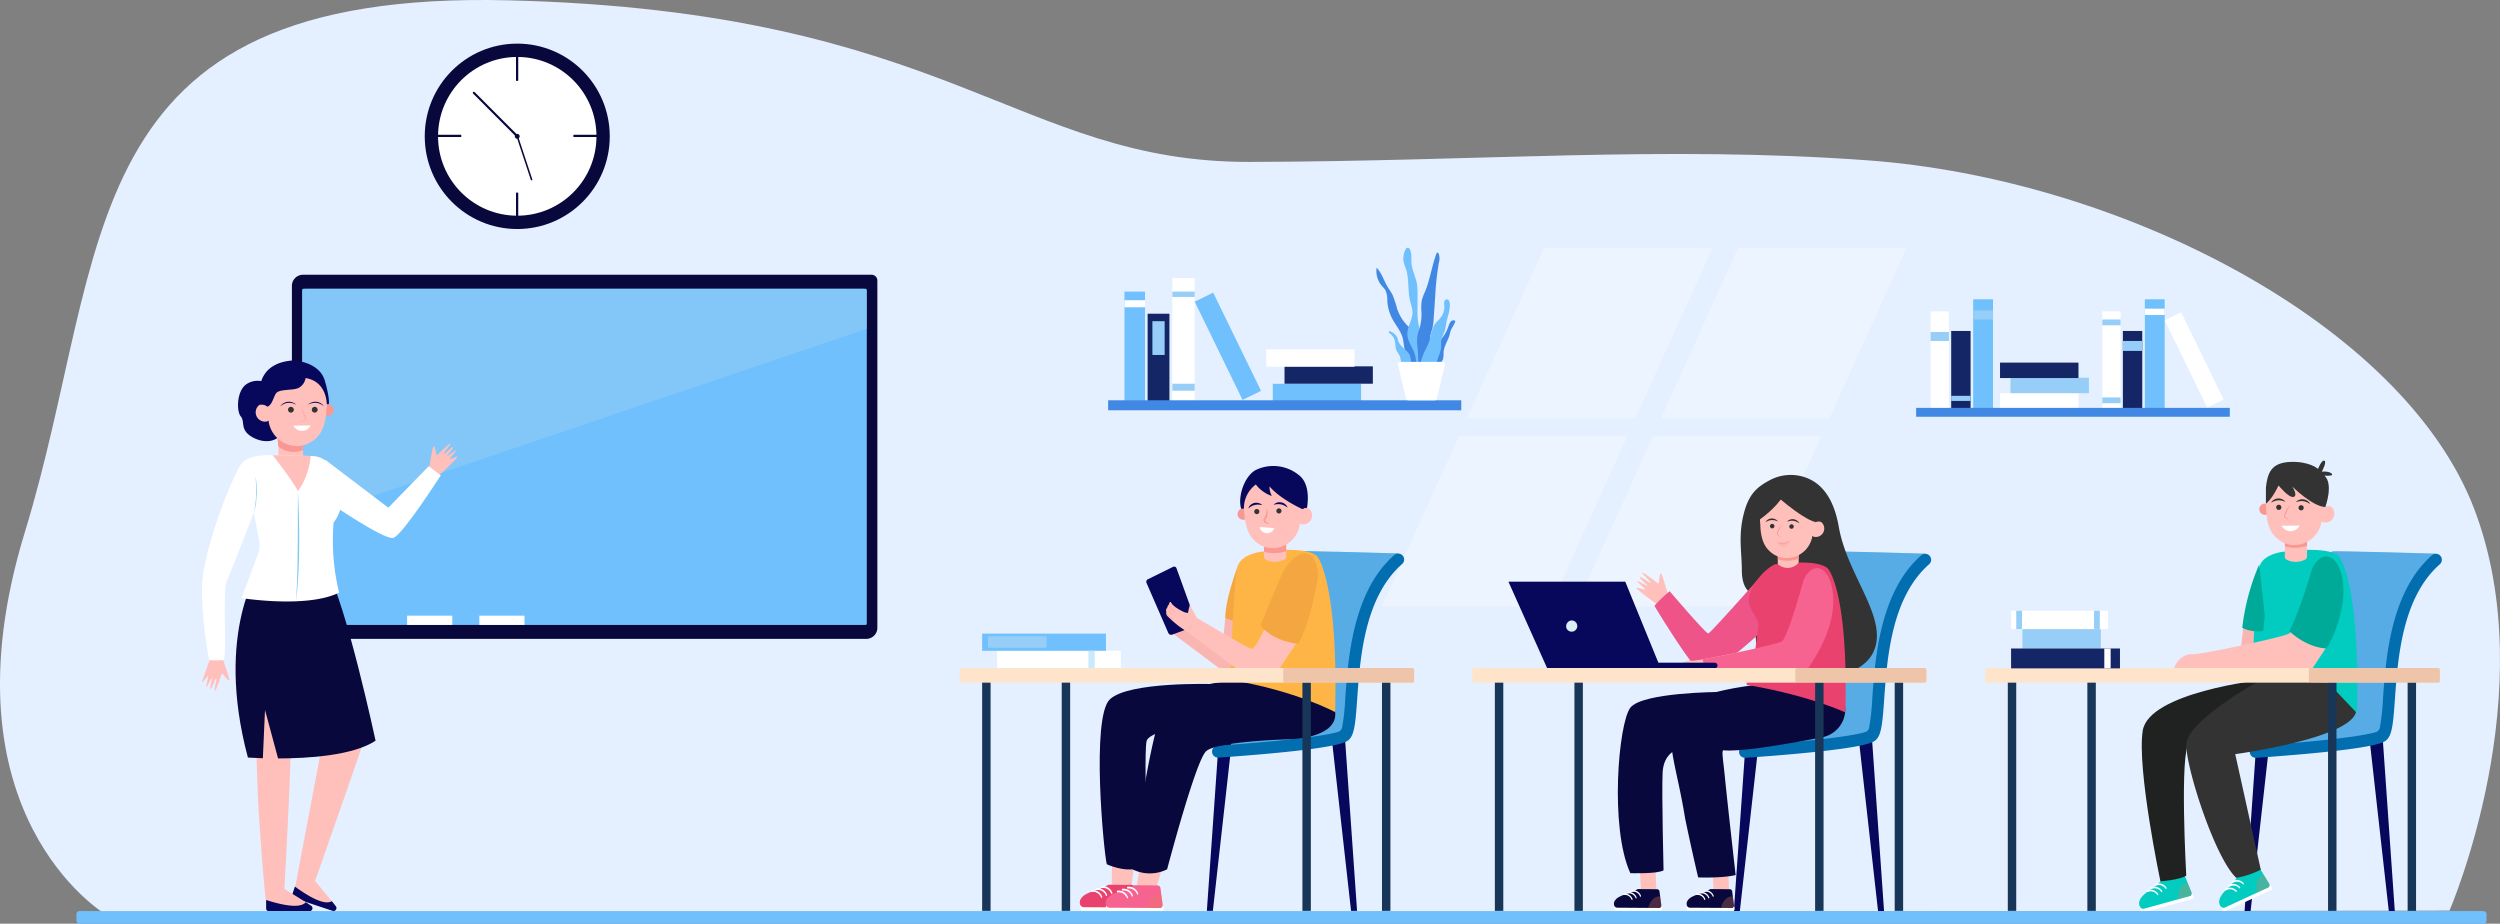 <svg id="Layer_1" data-name="Layer 1" xmlns="http://www.w3.org/2000/svg" width="674.534" height="249.21" viewBox="0 0 674.534 249.21">
  <rect x="0" y="0" width="674.534" height="249.21" fill="#808080" stroke="none"/>
  <path id="Path_1168" data-name="Path 1168" d="M33.96,248.369s-44.921-26.921-21.6-103.024S23.821-1.052,142.91,1.878s137.153,43.758,200,43.6,111.08-4.425,166.274-.457c69.106,4.967,144.962,44.442,163.973,93.915s-6.608,108.552-6.608,108.552Z" transform="translate(-5.647 -1.79)" fill="#e4f0ff"/>
  <path id="Path_1169" data-name="Path 1169" d="M287.292,80.592l-.717,6.565a36.566,36.566,0,0,1,3.8.663c1.156.332,4.422-6.119,4.422-6.119s-3.486-1.495-3.652-1.495S287.292,80.592,287.292,80.592Z" transform="translate(317.988 88.547)" fill="#f9b5b2"/>
  <path id="Path_1170" data-name="Path 1170" d="M306.274,94.493l3.242,46.328h-1.621L302.762,95Z" transform="translate(336.635 105.006)" fill="#07085b"/>
  <path id="Path_1171" data-name="Path 1171" d="M290.308,94.493l-3.241,46.328h1.621L293.82,95Z" transform="translate(318.554 105.006)" fill="#07085b"/>
  <path id="Path_1172" data-name="Path 1172" d="M335.214,71.559s-25.911-.768-27.587-.649-3.227,5.512-3.227,5.512-7.569,28.08-7.418,28.852-7.061,18.867-7.061,18.867,6.22-.165,6.5,0,24.053-2.041,24.388-2.255,1.541-4.358,1.6-4.579,1.872-16.33,1.872-16.33l.936-8.881s3.578-7.621,3.633-7.642,3.359-6.7,3.578-7.031,3.633-4.026,3.743-4.358S335.214,71.559,335.214,71.559Z" transform="translate(321.841 77.823)" fill="#57ace5"/>
  <path id="Path_1173" data-name="Path 1173" d="M335.211,71.451s-8.934-.266-16.648-.46c3,1.765,4.679,6.7,3.431,15.478-1.06,7.462-2.239,15.557-6.937,25.267-2.419,5-12.837,2.2-21.376,2.695-1.84,4.774-3.758,9.6-3.758,9.6s6.22-.165,6.5,0,24.053-2.041,24.388-2.255,1.541-4.358,1.6-4.579,1.872-16.33,1.872-16.33l.936-8.881s3.578-7.621,3.633-7.642,3.357-6.7,3.578-7.031,3.633-4.026,3.743-4.358S335.211,71.451,335.211,71.451Z" transform="translate(321.844 77.931)" fill="#57ace5" opacity="0.3"/>
  <path id="Path_1174" data-name="Path 1174" d="M287.722,124.756h0a1.611,1.611,0,0,1,1.5-1.71c2.769-.188,8.757-.616,14.916-1.2,11.8-1.12,16.072-2.037,17.6-2.516A1.594,1.594,0,0,0,322.8,118.2a62.041,62.041,0,0,0,.861-7.939c.77-10.873,2.042-28.8,13.212-38.643a1.609,1.609,0,0,1,2.336.233h0A1.61,1.61,0,0,1,339,74.042c-10.176,8.936-11.344,25.414-12.127,36.45-.446,6.291-.722,9.38-2.1,10.817-.663.693-1.9,1.982-19.844,3.707-6.368.611-12.635,1.06-15.5,1.253a1.609,1.609,0,0,1-1.714-1.512ZM322.527,119Z" transform="translate(319.305 78.198)" fill="#026eaf"/>
  <path id="Path_1175" data-name="Path 1175" d="M288.081,102.491s.709-24.93,2.026-27.8,5.974-3.42,5.974-3.42,12.146-1.8,15.3,1.179c.236.223,5.725,7.51,4.848,42.072,0,0-10.429-5.738-28.15-8.679Z" transform="translate(319.722 77.626)" fill="#02ccc0"/>
  <g id="Group_526" data-name="Group 526" transform="translate(372.794 66.85)" opacity="0.3">
    <path id="Path_1176" data-name="Path 1176" d="M189.547,78.959h45.438l20.87-46.1H210.417Z" transform="translate(-166.585 -32.854)" fill="#fff"/>
    <path id="Path_1177" data-name="Path 1177" d="M234.751,32.854l-20.87,46.1h45.438l20.87-46.1Z" transform="translate(-138.552 -32.854)" fill="#fff"/>
    <path id="Path_1178" data-name="Path 1178" d="M178.877,102.53h45.438l20.871-46.106H199.748Z" transform="translate(-178.877 -5.7)" fill="#fff"/>
    <path id="Path_1179" data-name="Path 1179" d="M203.211,102.53h45.438l20.87-46.106H224.081Z" transform="translate(-150.843 -5.7)" fill="#fff"/>
  </g>
  <rect id="Rectangle_488" data-name="Rectangle 488" width="5.891" height="23.878" transform="translate(309.641 84.644)" fill="#142666"/>
  <rect id="Rectangle_489" data-name="Rectangle 489" width="4.69" height="23.829" transform="translate(367.241 103.551) rotate(90)" fill="#70c0fd"/>
  <rect id="Rectangle_490" data-name="Rectangle 490" width="4.69" height="23.829" transform="translate(370.411 98.843) rotate(90)" fill="#142666"/>
  <rect id="Rectangle_491" data-name="Rectangle 491" width="4.69" height="23.829" transform="translate(365.479 94.255) rotate(90)" fill="#fff"/>
  <rect id="Rectangle_492" data-name="Rectangle 492" width="6.023" height="33.144" transform="translate(316.32 75.025)" fill="#fff"/>
  <rect id="Rectangle_493" data-name="Rectangle 493" width="5.547" height="29.49" transform="translate(303.395 78.678)" fill="#70c0fd"/>
  <path id="Path_1180" data-name="Path 1180" d="M173.331,64.979l-4.985,2.439-12.911-26.5,4.986-2.439Z" transform="translate(166.912 40.476)" fill="#70c0fd"/>
  <rect id="Rectangle_494" data-name="Rectangle 494" width="95.28" height="2.697" transform="translate(298.991 108.002)" fill="#4188e4"/>
  <rect id="Rectangle_495" data-name="Rectangle 495" width="5.232" height="21.208" transform="translate(526.461 89.3)" fill="#142666"/>
  <rect id="Rectangle_496" data-name="Rectangle 496" width="4.167" height="21.164" transform="translate(560.8 106.093) rotate(90)" fill="#fff"/>
  <rect id="Rectangle_497" data-name="Rectangle 497" width="4.167" height="21.164" transform="translate(563.616 101.913) rotate(90)" fill="#97cef7"/>
  <rect id="Rectangle_498" data-name="Rectangle 498" width="4.167" height="21.164" transform="translate(560.8 97.837) rotate(90)" fill="#142666"/>
  <rect id="Rectangle_499" data-name="Rectangle 499" width="5.349" height="29.438" transform="translate(532.393 80.758)" fill="#70c0fd"/>
  <rect id="Rectangle_500" data-name="Rectangle 500" width="4.927" height="26.193" transform="translate(520.913 84.002)" fill="#fff"/>
  <rect id="Rectangle_501" data-name="Rectangle 501" width="5.232" height="21.208" transform="translate(572.781 89.3)" fill="#142666"/>
  <rect id="Rectangle_502" data-name="Rectangle 502" width="5.349" height="29.438" transform="translate(578.713 80.758)" fill="#70c0fd"/>
  <rect id="Rectangle_503" data-name="Rectangle 503" width="4.927" height="26.193" transform="translate(567.233 84.002)" fill="#fff"/>
  <path id="Path_1181" data-name="Path 1181" d="M292.946,64.476l-4.429,2.166L277.051,43.1l4.427-2.166Z" transform="translate(307.015 43.309)" fill="#fff"/>
  <rect id="Rectangle_504" data-name="Rectangle 504" width="84.628" height="2.397" transform="translate(517.001 110.048)" fill="#4188e4"/>
  <path id="Path_1182" data-name="Path 1182" d="M284.989,119.97l12.633-5.853a.376.376,0,0,0,.181-.5l-.323-.7a.376.376,0,0,0-.492-.182l-12.633,5.858a.376.376,0,0,0-.182.5l.323.7A.376.376,0,0,0,284.989,119.97Z" transform="translate(315.177 125.983)" fill="#fff"/>
  <path id="Path_1183" data-name="Path 1183" d="M295.069,111.1l2.207,3.623c.273.447.213.995-.125,1.151l-11.727,5.433a.94.94,0,0,1-1.025-.208,1.9,1.9,0,0,1-.46-1.859c.341-1.976,3.508-3.911,4.65-5.953a.39.39,0,0,1,.175-.167l5.347-2.477A.81.81,0,0,1,295.069,111.1Z" transform="translate(314.893 123.563)" fill="#02ccc0"/>
  <path id="Path_1184" data-name="Path 1184" d="M288.712,113.278h0a.291.291,0,0,0-.078-.343,2.494,2.494,0,0,0-3.124-.42.238.238,0,0,0-.013.308h0c.068.109.178.149.251.1a2.147,2.147,0,0,1,2.727.357C288.563,113.357,288.657,113.355,288.712,113.278Z" transform="translate(316.687 125.303)" fill="#fff"/>
  <path id="Path_1185" data-name="Path 1185" d="M288.251,113.77h0a.291.291,0,0,0-.076-.343,2.5,2.5,0,0,0-3.126-.421.239.239,0,0,0-.011.309h0c.068.109.179.149.251.1a2.145,2.145,0,0,1,2.726.357C288.1,113.847,288.2,113.846,288.251,113.77Z" transform="translate(316.157 125.868)" fill="#fff"/>
  <path id="Path_1186" data-name="Path 1186" d="M287.823,114.227h0a.291.291,0,0,0-.076-.343,2.494,2.494,0,0,0-3.124-.421.239.239,0,0,0-.012.309h0c.066.109.178.149.251.1a2.145,2.145,0,0,1,2.726.357C287.675,114.3,287.774,114.3,287.823,114.227Z" transform="translate(315.664 126.395)" fill="#fff"/>
  <path id="Path_1187" data-name="Path 1187" d="M288.587,115.723c-.237-2.672.744-3.758,1.563-4.193a.4.4,0,0,1,.529.157l1.23,2.021c.273.447.213.995-.125,1.151l-2.622,1.215a.413.413,0,0,1-.575-.351Z" transform="translate(320.264 124.583)" fill="#e87b50" opacity="0.3"/>
  <path id="Path_1188" data-name="Path 1188" d="M274.667,118.977l13.417-3.706a.376.376,0,0,0,.259-.459l-.205-.744a.376.376,0,0,0-.456-.259l-13.417,3.706a.376.376,0,0,0-.261.459l.205.744a.376.376,0,0,0,.457.259Z" transform="translate(303.491 127.244)" fill="#fff"/>
  <path id="Path_1189" data-name="Path 1189" d="M286.33,112.11l1.587,3.938c.2.485.048,1.016-.311,1.115l-12.455,3.44a.94.94,0,0,1-.977-.376,1.9,1.9,0,0,1-.15-1.909c.657-1.893,4.1-3.285,5.557-5.113a.382.382,0,0,1,.2-.134l5.678-1.57C285.785,111.415,286.152,111.672,286.33,112.11Z" transform="translate(303.329 124.581)" fill="#02ccc0"/>
  <path id="Path_1190" data-name="Path 1190" d="M278.935,114.027h0a.292.292,0,0,0-.02-.351,2.493,2.493,0,0,0-3.014-.926.238.238,0,0,0-.063.3h0c.049.125.152.177.234.138a2.154,2.154,0,0,1,2.631.8C278.776,114.079,278.873,114.094,278.935,114.027Z" transform="translate(305.584 125.779)" fill="#fff"/>
  <path id="Path_1191" data-name="Path 1191" d="M278.4,114.438h0a.288.288,0,0,0-.02-.351,2.493,2.493,0,0,0-3.014-.926.238.238,0,0,0-.063.3h0c.048.125.152.177.234.138a2.154,2.154,0,0,1,2.631.8C278.241,114.486,278.339,114.5,278.4,114.438Z" transform="translate(304.968 126.253)" fill="#fff"/>
  <path id="Path_1192" data-name="Path 1192" d="M277.9,114.816h0a.288.288,0,0,0-.02-.351,2.5,2.5,0,0,0-3.014-.926.238.238,0,0,0-.063.3h0c.048.125.152.177.234.138a2.154,2.154,0,0,1,2.631.8C277.745,114.87,277.842,114.885,277.9,114.816Z" transform="translate(304.396 126.691)" fill="#fff"/>
  <path id="Path_1193" data-name="Path 1193" d="M278.712,116.364c.2-2.675,1.345-3.582,2.225-3.884a.4.4,0,0,1,.5.242l.886,2.2c.2.485.048,1.016-.311,1.115l-2.786.769a.412.412,0,0,1-.515-.438Z" transform="translate(308.927 125.705)" fill="#e87b50" opacity="0.3"/>
  <path id="Path_1194" data-name="Path 1194" d="M292.417,90.5c.227-1.979.427-3.793.427-4.033,0-.551-1.5-13.906-1.5-13.906a60.516,60.516,0,0,0-4.568,17.1A9.786,9.786,0,0,0,292.417,90.5Z" transform="translate(318.216 79.744)" fill="#0a9"/>
  <path id="Path_1195" data-name="Path 1195" d="M289.018,83.547l.175.09.045-.376Z" transform="translate(320.802 92.066)" fill="#f4a640"/>
  <path id="Path_1196" data-name="Path 1196" d="M306.293,87.042s-30.242,3.383-31.857,13.68,4.772,40.644,4.772,40.644,5.065-.335,6.973-1.512c0,0-1.908-33.835.877-36.043s18.058-7.5,18.351-8.09S306.293,87.042,306.293,87.042Z" transform="translate(303.702 96.422)" fill="#202121"/>
  <path id="Path_1197" data-name="Path 1197" d="M299.866,87.042s-20.112,11.033-20.112,17.505,7.781,30.6,13.506,35.9a25.169,25.169,0,0,0,6.606-2.206l-6.9-31.188s30.687-4.122,32.591-11.328l-7.542-7.944Z" transform="translate(310.129 96.422)" fill="#333"/>
  <rect id="Rectangle_505" data-name="Rectangle 505" width="2.275" height="62.302" transform="translate(541.731 183.464)" fill="#183658"/>
  <rect id="Rectangle_506" data-name="Rectangle 506" width="2.275" height="62.302" transform="translate(563.201 183.464)" fill="#183658"/>
  <rect id="Rectangle_507" data-name="Rectangle 507" width="2.275" height="62.302" transform="translate(628.142 183.464)" fill="#183658"/>
  <rect id="Rectangle_508" data-name="Rectangle 508" width="2.275" height="62.302" transform="translate(649.612 183.464)" fill="#183658"/>
  <rect id="Rectangle_509" data-name="Rectangle 509" width="122.656" height="3.973" rx="0.466" transform="translate(535.639 180.227)" fill="#fee4cb"/>
  <path id="Path_1198" data-name="Path 1198" d="M298.107,68.676V74.9a.892.892,0,0,1-.51.808,5.477,5.477,0,0,1-5.058.013.877.877,0,0,1-.426-.763V69.339Z" transform="translate(324.367 75.264)" fill="#ffc0bb"/>
  <path id="Path_1199" data-name="Path 1199" d="M298.107,72.011V68.676l-5.993.663v2.83A10.376,10.376,0,0,0,298.107,72.011Z" transform="translate(324.367 75.264)" fill="#f99893"/>
  <path id="Path_1200" data-name="Path 1200" d="M291.925,66.3a1.54,1.54,0,1,1-2.014-1.317A1.719,1.719,0,0,1,291.925,66.3Z" transform="translate(320.729 70.942)" fill="#f99893"/>
  <path id="Path_1201" data-name="Path 1201" d="M290.9,76.059a7.967,7.967,0,0,1-.511-1.355,14.936,14.936,0,0,1-.547-3.745c-.006-.251-.028-.494-.054-.739a8.024,8.024,0,1,1,15.983-.291,1.73,1.73,0,0,1,1.566-.014,2.423,2.423,0,0,1-2.217,4.176,1.516,1.516,0,0,1-.342-.251,7.525,7.525,0,0,1-7.935,6.379,7.187,7.187,0,0,1-4.732-2.369,3.263,3.263,0,0,1-.251-.273,7.018,7.018,0,0,1-.96-1.518Z" transform="translate(321.639 66.817)" fill="#ffc0bb"/>
  <path id="Path_1202" data-name="Path 1202" d="M293.833,65.77a.7.7,0,1,0,.758-.639A.7.7,0,0,0,293.833,65.77Z" transform="translate(326.345 71.178)" fill="#333"/>
  <path id="Path_1203" data-name="Path 1203" d="M291.033,65.715a.7.7,0,1,0,.752-.64.7.7,0,0,0-.752.64Z" transform="translate(323.119 71.113)" fill="#333"/>
  <path id="Path_1204" data-name="Path 1204" d="M293.495,65.169a6.6,6.6,0,0,1,1.024-.251,3.483,3.483,0,0,1,.981-.01,3.179,3.179,0,0,1,.936.271l.118.048c.039.016.074.041.113.06l.23.125c.154.084.3.189.47.272a3.127,3.127,0,0,0-.311-.465,2.54,2.54,0,0,0-.418-.383,2.275,2.275,0,0,0-1.072-.43,2.38,2.38,0,0,0-1.146.125A2.192,2.192,0,0,0,293.495,65.169Z" transform="translate(325.959 70.32)" fill="#333"/>
  <path id="Path_1205" data-name="Path 1205" d="M242.238,94.493l3.242,46.328h-1.621L238.726,95Z" transform="translate(262.865 105.006)" fill="#07085b"/>
  <path id="Path_1206" data-name="Path 1206" d="M226.273,94.493l-3.241,46.328h1.621L229.784,95Z" transform="translate(244.784 105.006)" fill="#07085b"/>
  <path id="Path_1207" data-name="Path 1207" d="M271.178,71.559s-25.911-.768-27.587-.649-3.227,5.512-3.227,5.512-7.569,28.08-7.418,28.852-7.061,18.867-7.061,18.867,6.22-.165,6.5,0,24.053-2.041,24.388-2.255,1.541-4.358,1.6-4.579,1.872-16.33,1.872-16.33l.936-8.881s3.578-7.621,3.633-7.642,3.359-6.7,3.578-7.031,3.633-4.026,3.743-4.358S271.178,71.559,271.178,71.559Z" transform="translate(248.071 77.823)" fill="#57ace5"/>
  <path id="Path_1208" data-name="Path 1208" d="M271.175,71.451s-8.934-.266-16.648-.46c3,1.765,4.679,6.7,3.431,15.478-1.06,7.462-2.239,15.557-6.937,25.267-2.419,5-12.837,2.2-21.376,2.695-1.84,4.774-3.758,9.6-3.758,9.6s6.22-.165,6.5,0,24.053-2.041,24.388-2.255,1.541-4.358,1.6-4.579,1.872-16.33,1.872-16.33l.936-8.881s3.578-7.621,3.633-7.642,3.357-6.7,3.578-7.031,3.633-4.026,3.743-4.358S271.175,71.451,271.175,71.451Z" transform="translate(248.074 77.931)" fill="#57ace5" opacity="0.3"/>
  <path id="Path_1209" data-name="Path 1209" d="M223.687,124.756h0a1.611,1.611,0,0,1,1.5-1.71c2.769-.188,8.757-.616,14.916-1.2,11.8-1.12,16.072-2.037,17.6-2.516a1.593,1.593,0,0,0,1.067-1.128,62.017,62.017,0,0,0,.861-7.939c.77-10.873,2.042-28.8,13.212-38.643a1.609,1.609,0,0,1,2.336.233h0a1.61,1.61,0,0,1-.209,2.189c-10.176,8.936-11.344,25.414-12.127,36.45-.446,6.291-.722,9.38-2.1,10.817-.663.693-1.9,1.982-19.844,3.707-6.368.611-12.636,1.06-15.5,1.253a1.609,1.609,0,0,1-1.714-1.512ZM258.491,119Z" transform="translate(245.535 78.198)" fill="#026eaf"/>
  <path id="Path_1210" data-name="Path 1210" d="M294.27,65.189a2.2,2.2,0,0,0-.877-.694,2.351,2.351,0,0,0-1.135-.208,2.255,2.255,0,0,0-1.1.355,2.491,2.491,0,0,0-.445.353,3.1,3.1,0,0,0-.341.442c.178-.071.327-.165.487-.239l.238-.1c.04-.016.076-.038.116-.051l.125-.04a3.164,3.164,0,0,1,.953-.205,3.4,3.4,0,0,1,.976.078,6.5,6.5,0,0,1,1,.314Z" transform="translate(322.364 70.202)" fill="#333"/>
  <path id="Path_1211" data-name="Path 1211" d="M293.682,65.039a9.935,9.935,0,0,0-.779,1.1,9.573,9.573,0,0,0-.638,1.2,3.646,3.646,0,0,0-.217.663,1.3,1.3,0,0,0-.02.188.587.587,0,0,0,.006.1.537.537,0,0,0,.034.115c.011.02.022.04.035.059l.03.035c.021.023.04.046.063.068.044.04.086.083.133.118a3.165,3.165,0,0,0,.581.367,4.388,4.388,0,0,0,.626.259,7.394,7.394,0,0,1-1.062-.792,1.515,1.515,0,0,1-.108-.115l-.048-.059-.023-.029a.045.045,0,0,0,0-.015.512.512,0,0,1,.015-.25,3.6,3.6,0,0,1,.214-.605c.172-.4.376-.8.571-1.2S293.492,65.447,293.682,65.039Z" transform="translate(324.27 71.074)" fill="#f99893"/>
  <path id="Path_1212" data-name="Path 1212" d="M303.806,61.778s-2.21-2.057-7.391-1.888-6.249,2.93-6.669,6.9l-.008,4.37s1.547-1,3.419-4.913c0,0,2.786,3.444,4.058,3.083s-.386-2.83-.386-2.83,5.472,5.462,8.944,5.556c0,0,2.285-6.127-.222-8.456,0,0,1.939.153,2.055-.239s-.895-1.013-2.769-.846c0,0,1.416-2.652.681-2.954S303.806,61.778,303.806,61.778Z" transform="translate(321.631 64.739)" fill="#333"/>
  <path id="Path_1213" data-name="Path 1213" d="M291.72,67.728a2.7,2.7,0,0,0,4.833-.046Z" transform="translate(323.914 74.119)" fill="#fff"/>
  <path id="Path_1214" data-name="Path 1214" d="M45.25,36.237H198.643a1.568,1.568,0,0,1,1.568,1.568v93.677a3.007,3.007,0,0,1-3.007,3.007H45.25a3.007,3.007,0,0,1-3.007-3.007V39.244A3.007,3.007,0,0,1,45.25,36.237Z" transform="translate(36.513 37.894)" fill="#09083c"/>
  <rect id="Rectangle_510" data-name="Rectangle 510" width="152.346" height="90.699" rx="0.285" transform="translate(81.528 77.909)" fill="#70c0fd"/>
  <path id="Path_1215" data-name="Path 1215" d="M195.88,48.79V39.041A.973.973,0,0,0,195,37.992H44.406a.976.976,0,0,0-.877,1.049v61.327Z" transform="translate(37.994 39.916)" fill="#97cef7" opacity="0.5"/>
  <path id="Path_1216" data-name="Path 1216" d="M47.286,58.66,47.3,59.9l.142,3.089-6.081-.8-.663-.9-.054-2.348-.2-2.2h4.041Z" transform="translate(34.443 61.519)" fill="#ffc0bb"/>
  <path id="Path_1217" data-name="Path 1217" d="M50.614,94.751a8.862,8.862,0,0,1,0,3.116c-.3,1.754-8.191,43.315-8.191,43.315l4.163.608s13.583-38.6,14.341-41.188,1.592-6.231-.986-9.043S50.614,94.751,50.614,94.751Z" transform="translate(36.721 100.763)" fill="#ffc0bb"/>
  <path id="Path_1218" data-name="Path 1218" d="M52.58,117.994,47.6,111.98l-4.98,2.07,1.253,1.724L49.3,118.5s2.319.466,2.439.432A7.946,7.946,0,0,0,52.58,117.994Z" transform="translate(36.946 125.152)" fill="#ffc0bb"/>
  <path id="Path_1219" data-name="Path 1219" d="M52.988,116.884l1.079,1.353A.8.8,0,0,1,53.2,119.5l-10.451-3.474a.705.705,0,0,1-.446-.891l.725-2.191C49.252,117.477,51.879,117.6,52.988,116.884Z" transform="translate(36.539 126.261)" fill="#07085b"/>
  <path id="Path_1220" data-name="Path 1220" d="M43.57,50.289a5.511,5.511,0,0,0-5.561,0c-2.96,1.706-2.959,7.458-1.793,8.835s-.06,3.241,2.271,5.037,6.045,2.457,8.164.357.565-6.783.565-6.783Z" transform="translate(28.732 53.208)" fill="#07085b"/>
  <path id="Path_1221" data-name="Path 1221" d="M49.706,116.821l-5.723-3.575-4.97,2.978,1.725,1.243,6.007.877s2.346-.289,2.45-.358A7.944,7.944,0,0,0,49.706,116.821Z" transform="translate(32.792 126.609)" fill="#ffc0bb"/>
  <path id="Path_1222" data-name="Path 1222" d="M37.568,91.949s.819,19.808.894,23.228,1.82,28.8,2.578,31l4.247-.3s2.9-49.142,1.987-53.928S37.568,91.949,37.568,91.949Z" transform="translate(31.127 99.624)" fill="#ffc0bb"/>
  <path id="Path_1223" data-name="Path 1223" d="M36.058,83.324c-1.463-.3-1.829.643-3.309.335l.348,2.286c-.2.445-.643,1.629-.643,1.629-1.647,4.784-1.557,4.269-1.393,4.358s1.4-1.681,1.542-1.516-.708,3.007-.456,2.937,1.356-2.608,1.5-2.513-.717,2.83-.345,2.925,1.213-2.931,1.477-2.736-.675,3.277-.322,3.31c.3.028,1.432-3.393,1.786-4.482a.185.185,0,0,1,.322-.056c1.419,1.776,1.629,1.832,1.791,1.629a30.075,30.075,0,0,0-1.2-3.926l-.772-2.255Z" transform="translate(23.535 92.069)" fill="#ffc0bb"/>
  <path id="Path_1224" data-name="Path 1224" d="M49.706,115.227l1.449.945a.8.8,0,0,1-.428,1.471H39.716a.7.7,0,0,1-.7-.7v-2.309C46.346,116.968,48.879,116.257,49.706,115.227Z" transform="translate(32.792 128.203)" fill="#07085b"/>
  <path id="Path_1225" data-name="Path 1225" d="M61.449,60.344a.177.177,0,0,0,.3.091c.772-.769,3.213-3.175,3.453-3.023.286.18-1.844,2.38-1.705,2.665s2.162-1.919,2.437-1.676-1.639,2.187-1.558,2.33,2.111-1.525,2.356-1.48-1.7,2.091-1.656,2.291,1.863-.762,1.963-.615.192.227-3.275,3.565L62.34,65.746l-1.713.4-1.209-1.738s.985-6.122,1.216-6.228S61.015,58.221,61.449,60.344Z" transform="translate(56.299 62.281)" fill="#ffc0bb"/>
  <path id="Path_1226" data-name="Path 1226" d="M43.126,111.484l3.523,13.065c8.136-.009,20.274-.764,26.308-4.792,0,0-7.882-36.706-13.114-45.906l-17.972-.988s-12.464,17.4-3.364,51.442c0,0,1.556.114,4.039.187Z" transform="translate(28.378 80.088)" fill="#09083c"/>
  <path id="Path_1227" data-name="Path 1227" d="M46.085,53.825a1.6,1.6,0,1,0,2.136-1.293A1.789,1.789,0,0,0,46.085,53.825Z" transform="translate(40.766 56.577)" fill="#f99893"/>
  <path id="Path_1228" data-name="Path 1228" d="M40.415,56.486s.162,1.253.266,2.756a6.5,6.5,0,0,0,4.948,1.428,6.4,6.4,0,0,0,1.708-.465,7.9,7.9,0,0,1,.125-2.331C47.879,56.668,40.415,56.486,40.415,56.486Z" transform="translate(34.407 61.221)" fill="#f99893"/>
  <path id="Path_1229" data-name="Path 1229" d="M46.6,59.437,63.624,72.359l10.9-11.2s3.257,2.521,3.257,2.474S67.536,79.643,65.021,80.483s-18.748-10.5-18.748-10.5Z" transform="translate(41.155 64.621)" fill="#fff"/>
  <path id="Path_1230" data-name="Path 1230" d="M55.506,64.116a8.09,8.09,0,0,0,.578-1.387,15.441,15.441,0,0,0,.7-3.866c.016-.251.048-.511.083-.764A8.328,8.328,0,1,0,40.3,57.222a1.8,1.8,0,0,0-1.629-.07,2.516,2.516,0,0,0,2.151,4.411,1.6,1.6,0,0,0,.365-.251,7.818,7.818,0,0,0,8,6.9,7.465,7.465,0,0,0,4.994-2.289,3.538,3.538,0,0,0,.272-.274,7.267,7.267,0,0,0,1.051-1.533Z" transform="translate(31.259 52.138)" fill="#ffc0bb"/>
  <path id="Path_1231" data-name="Path 1231" d="M43.323,53.54A.783.783,0,1,1,42.5,52.8.783.783,0,0,1,43.323,53.54Z" transform="translate(35.953 56.97)" fill="#333"/>
  <path id="Path_1232" data-name="Path 1232" d="M46.307,53.54a.783.783,0,1,1-.822-.743A.783.783,0,0,1,46.307,53.54Z" transform="translate(39.391 56.97)" fill="#333"/>
  <path id="Path_1233" data-name="Path 1233" d="M44.018,52.447c0,.251-.008.5,0,.758s.021.5.045.752a5.362,5.362,0,0,0,.125.738,1.824,1.824,0,0,0,.281.668c.019.021.035.048.055.066l.064.065a.77.77,0,0,1,.07.073.963.963,0,0,1,.063.079.851.851,0,0,1,.154.376.931.931,0,0,1-.251.745,1.541,1.541,0,0,1-.645.422,2.255,2.255,0,0,1-.752.125,3.32,3.32,0,0,0,.376-.065,2.129,2.129,0,0,0,.353-.125,1.562,1.562,0,0,0,.588-.428.834.834,0,0,0,.2-.655.752.752,0,0,0-.135-.316.7.7,0,0,0-.055-.069.722.722,0,0,0-.061-.063l-.07-.07a.763.763,0,0,1-.065-.078,1.447,1.447,0,0,1-.187-.35,2.331,2.331,0,0,1-.111-.376,4.761,4.761,0,0,1-.1-.76,7.986,7.986,0,0,1,.061-1.512Z" transform="translate(37.647 56.568)" fill="#f99893"/>
  <path id="Path_1234" data-name="Path 1234" d="M66.475,77c.06-.064,2.672-2.856,2.165-8.092A15.424,15.424,0,0,0,65.6,61.677,6.221,6.221,0,0,0,60.675,59.1c-3.573-.066-9.271-.144-9.271-.144s-7.358-.809-9.69,2.067S31.486,83.859,31.038,93.388s1.879,20.769,1.879,20.769a24.865,24.865,0,0,0,3.768,0c1.166-.18-.269-18.431.987-21.4s6.908-17.172,7.266-18.521l1.4,7.438a7.687,7.687,0,0,1-.347,4.094c-1.188,3.207-3.481,9.371-4.4,11.651,0,0,17.664,2.848,26.366-1.467l-.08-.336A59.632,59.632,0,0,1,66.475,77Z" transform="translate(23.538 63.944)" fill="#fff"/>
  <path id="Path_1235" data-name="Path 1235" d="M45.115,52.966a4.846,4.846,0,0,0-1.1-.423,3.476,3.476,0,0,0-1.14-.088,2.959,2.959,0,0,0-.561.106c-.093.024-.182.058-.272.089-.046.016-.089.038-.134.055a1.371,1.371,0,0,0-.133.058,5.882,5.882,0,0,0-1,.626,3.132,3.132,0,0,1,.9-.823,2.781,2.781,0,0,1,1.175-.395,2.854,2.854,0,0,1,1.229.158,3.226,3.226,0,0,1,.556.262,2.491,2.491,0,0,1,.486.375Z" transform="translate(34.818 56.237)" fill="#07085b"/>
  <path id="Path_1236" data-name="Path 1236" d="M44.255,52.967a2.491,2.491,0,0,1,.484-.376,3.226,3.226,0,0,1,.556-.262,2.854,2.854,0,0,1,1.229-.158,2.766,2.766,0,0,1,1.175.395,3.154,3.154,0,0,1,.9.823,5.888,5.888,0,0,0-1-.626,1.254,1.254,0,0,0-.133-.058c-.045-.018-.088-.039-.134-.055-.09-.031-.179-.065-.272-.089a2.965,2.965,0,0,0-.56-.106,3.483,3.483,0,0,0-1.141.088A4.847,4.847,0,0,0,44.255,52.967Z" transform="translate(38.831 56.237)" fill="#07085b"/>
  <path id="Path_1237" data-name="Path 1237" d="M39.827,58.855s5.62,7.141,6.815,9.713a18.6,18.6,0,0,0,3.444-9.509Z" transform="translate(33.73 63.95)" fill="#ffc0bb"/>
  <path id="Path_1238" data-name="Path 1238" d="M43.279,63.37q.227,3.713.3,7.433c.034,1.24.043,2.479.059,3.719s.006,2.48,0,3.721c0,.626-.013,1.24-.026,1.86s-.02,1.24-.039,1.86c-.044,1.239-.078,2.479-.15,3.718-.125,2.477-.319,4.955-.678,7.41l.063-.928.07-.926c.036-.619.063-1.238.094-1.857L43,88.918l.018-.464.034-.928.035-.926.024-.928c.071-2.475.108-4.954.125-7.43s.03-4.955.035-7.433Z" transform="translate(37.093 69.152)" fill="#81caef"/>
  <path id="Path_1239" data-name="Path 1239" d="M38.08,68.8c-.036.2-.065.4-.106.6s-.081.4-.133.594a8.073,8.073,0,0,1-.376,1.156,10.031,10.031,0,0,0,.274-1.178c.075-.4.125-.8.18-1.194.1-.8.145-1.6.168-2.408l.015-.6v-.6c.008-.4-.02-.806-.025-1.209,0-.2-.021-.4-.03-.6l-.03-.605c-.025-.4-.061-.806-.083-1.21.068.4.125.8.182,1.2s.09.8.118,1.209l.038.606c.014.2.019.4.023.608l.01.609Z" transform="translate(31.008 67.036)" fill="#81caef"/>
  <path id="Path_1240" data-name="Path 1240" d="M55.844,52.47c-1.54-5.3-8.569-5.491-8.569-5.491-10.872.752-9.16,10.312-8.8,11.893a1.772,1.772,0,0,1,1.274.223,2.978,2.978,0,0,1,.546.376c1.28-.392,1.667-2.522,2.33-3.549.9-1.392,4.867-.674,6.37-1.662a3.712,3.712,0,0,0,1.655-2.519c5.8.921,5.709,7.062,5.709,7.062a2.157,2.157,0,0,1,.561-.029S57.22,57.207,55.844,52.47Z" transform="translate(31.809 50.269)" fill="#07085b"/>
  <path id="Path_1241" data-name="Path 1241" d="M47.056,55.136a2.58,2.58,0,0,1-4.615.05Z" transform="translate(36.741 59.667)" fill="#fff"/>
  <ellipse id="Ellipse_83" data-name="Ellipse 83" cx="24.96" cy="25.012" rx="24.96" ry="25.012" transform="translate(114.601 11.771)" fill="#09083c"/>
  <ellipse id="Ellipse_84" data-name="Ellipse 84" cx="21.372" cy="21.416" rx="21.372" ry="21.416" transform="translate(118.189 15.366)" fill="#fff"/>
  <rect id="Rectangle_511" data-name="Rectangle 511" width="0.606" height="7.879" transform="translate(116.576 36.968) rotate(-90)" fill="#09083c"/>
  <rect id="Rectangle_512" data-name="Rectangle 512" width="0.606" height="7.879" transform="translate(154.716 36.968) rotate(-90)" fill="#09083c"/>
  <rect id="Rectangle_513" data-name="Rectangle 513" width="0.605" height="7.895" transform="translate(139.225 13.912)" fill="#09083c"/>
  <rect id="Rectangle_514" data-name="Rectangle 514" width="0.605" height="7.895" transform="translate(139.225 51.977)" fill="#09083c"/>
  <path id="Path_1242" data-name="Path 1242" d="M71.5,19.231a.653.653,0,1,1-.653-.653A.653.653,0,0,1,71.5,19.231Z" transform="translate(68.714 17.551)" fill="#09083c"/>
  <path id="Path_1243" data-name="Path 1243" d="M76.921,25.611a.291.291,0,0,1-.207-.086L65,13.781a.292.292,0,0,1,.412-.412l11.72,11.744a.293.293,0,0,1-.207.5Z" transform="translate(62.639 11.464)" fill="#09083c"/>
  <path id="Path_1244" data-name="Path 1244" d="M74.34,30.75a.216.216,0,0,1-.106-.125L70.445,19.161a.212.212,0,0,1,.4-.133l3.79,11.46a.213.213,0,0,1-.3.251Z" transform="translate(68.989 17.901)" fill="#09083c"/>
  <path id="Path_1245" data-name="Path 1245" d="M294.981,75.058l.007-.025Z" transform="translate(327.671 82.588)" fill="#ffc0bb"/>
  <path id="Path_1246" data-name="Path 1246" d="M295.056,74.809q0-.017.01-.034a.342.342,0,0,0-.01.034Z" transform="translate(327.757 82.291)" fill="#ffc0bb"/>
  <path id="Path_1247" data-name="Path 1247" d="M295.128,74.553v-.019A.073.073,0,0,1,295.128,74.553Z" transform="translate(327.84 82.012)" fill="#ffc0bb"/>
  <path id="Path_1248" data-name="Path 1248" d="M295.258,74.1v0Z" transform="translate(327.99 81.493)" fill="#ffc0bb"/>
  <path id="Path_1249" data-name="Path 1249" d="M295.419,73.538l.011-.039Z" transform="translate(328.176 80.821)" fill="#ffc0bb"/>
  <path id="Path_1250" data-name="Path 1250" d="M319.4,85.066a16.2,16.2,0,0,1-9.68-4.107h0a1.729,1.729,0,0,1-.507.584c-1.761.993-24.042,5.763-26.245,5.572s-4.275,2-4.715,3.7H315.6S319.521,84.852,319.4,85.066Z" transform="translate(308.4 89.415)" fill="#ffc0bb"/>
  <path id="Path_1251" data-name="Path 1251" d="M295.37,73.706l.008-.026Z" transform="translate(328.12 81.029)" fill="#ffc0bb"/>
  <path id="Path_1252" data-name="Path 1252" d="M295.314,73.922l.015-.055Z" transform="translate(328.055 81.244)" fill="#ffc0bb"/>
  <path id="Path_1253" data-name="Path 1253" d="M300.231,72.752a6.5,6.5,0,0,0-1.639,2.881c-.952,3.414-4.259,13.381-5.928,16.036,0,0,4.455,4.482,10.137,4.712a35.1,35.1,0,0,0,4.4-13.414C307.944,74.33,303.92,69.071,300.231,72.752Z" transform="translate(325.002 78.589)" fill="#0a9"/>
  <path id="Path_1254" data-name="Path 1254" d="M189.117,55.462a6.449,6.449,0,0,0-.555-2.273,9.341,9.341,0,0,0-1.889-2.13,11.809,11.809,0,0,1-2.816-4.489,30.814,30.814,0,0,0-1.3-3.92c-.376-.752-.9-1.423-1.328-2.145-1.017-1.709-1.572-3.727-2.953-5.156a6.2,6.2,0,0,0,1.4,4.9,8.014,8.014,0,0,1,.993,1.209,6.221,6.221,0,0,1,.484,2.776,12.188,12.188,0,0,0,1.458,5.105c.906,1.664,2.214,3.144,2.7,4.977.363,1.378.251,2.913,1.03,4.1a1.048,1.048,0,0,1,.2.411.942.942,0,0,1-.015.258l-.053.331c-.175,1.128-.358,2.553.608,3.4a1.242,1.242,0,0,0,2-.179,5.237,5.237,0,0,0,.406-2.8C189.437,58.379,189.281,56.915,189.117,55.462Z" transform="translate(193.152 36.872)" fill="#4188e4"/>
  <path id="Path_1255" data-name="Path 1255" d="M186.97,57.426c-.376-1.3-.958-2.539-1.253-3.861a18.164,18.164,0,0,1-.287-3.922V45.325a16.1,16.1,0,0,0-.149-2.681c-.318-1.9-1.307-3.659-1.475-5.58-.071-.831.013-1.67-.079-2.5a3.937,3.937,0,0,0-.393-1.378.613.613,0,0,0-1.1.03,5.6,5.6,0,0,0-.59,3.279,12.75,12.75,0,0,0,.626,1.934c.962,2.864.451,6.033,1.2,8.961a13.274,13.274,0,0,1,.6,2.661c.1,2.181-1.533,4.173-1.384,6.35.125,1.785,1.406,3.257,1.944,4.969.3.956.367,1.974.69,2.923.251.737.834,1.629,1.741,1.408.861-.213.6-.916.563-1.587A29.854,29.854,0,0,0,186.97,57.426Z" transform="translate(197.037 34.004)" fill="#70c0fd"/>
  <path id="Path_1256" data-name="Path 1256" d="M186.958,57.92a10.448,10.448,0,0,1-.058-2.026,11.984,11.984,0,0,1,.466-1.647,14.865,14.865,0,0,0,.45-3.176l.4-5.828a75.712,75.712,0,0,1,.978-9.02,3.96,3.96,0,0,0-.039-2.474c-.078-.159-.232-.327-.4-.274-.125.038-.179.17-.223.288-1.238,3.352-1.7,6.964-3.076,10.262a13.216,13.216,0,0,0-.884,2.407,13.635,13.635,0,0,0-.066,3.077,14.533,14.533,0,0,1-.512,4.377,17.647,17.647,0,0,0-.615,2.229A11.753,11.753,0,0,0,183.444,59a44.262,44.262,0,0,1,.178,5.544c-.034,1.087.884,1.059,1.492.391a3.1,3.1,0,0,0,.566-1.561C186.153,61.456,187.071,59.99,186.958,57.92Z" transform="translate(199.023 34.701)" fill="#4188e4"/>
  <path id="Path_1257" data-name="Path 1257" d="M185.285,49.532c-.812-1.3-2.428-2.045-2.947-3.49-.132-.368-.184-.764-.345-1.12a3.639,3.639,0,0,0-1.973-1.6.169.169,0,0,0-.239.152h0a.581.581,0,0,0,.251.489,3.257,3.257,0,0,1,1.294,1.764c.251.848.14,1.776.447,2.6.258.694.789,1.263,1.039,1.961a10.989,10.989,0,0,1,.311,2,2.116,2.116,0,0,0,1.019,1.662C186.365,54.979,185.809,50.375,185.285,49.532Z" transform="translate(194.96 46.037)" fill="#70c0fd"/>
  <path id="Path_1258" data-name="Path 1258" d="M188.792,50.665a5.519,5.519,0,0,1-.185,1.872,5.532,5.532,0,0,1-.674,1c-.818,1.158-1.115,2.8-2.373,3.448a.427.427,0,0,1-.267.065.413.413,0,0,1-.259-.269,3.554,3.554,0,0,1,.243-2.281.556.556,0,0,0,0-.4c-.069-.134-.227-.192-.334-.3a.98.98,0,0,1-.152-.852,19.36,19.36,0,0,1,.448-2.2,3.843,3.843,0,0,1,.471-1.178,5.2,5.2,0,0,1,.993-.982,11.776,11.776,0,0,0,3.435-5.073,3.346,3.346,0,0,1,.575-1.2.959.959,0,0,1,1.2-.244c.259.183-.806,1.9-.93,2.1a6.755,6.755,0,0,0-.561,1.754C189.929,47.523,188.886,48.953,188.792,50.665Z" transform="translate(200.698 44.474)" fill="#4188e4"/>
  <path id="Path_1259" data-name="Path 1259" d="M188.725,54.428a7.774,7.774,0,0,0,.544-1.852c.085-.712-.028-1.439.094-2.146a23.348,23.348,0,0,1,.947-2.589,17.008,17.008,0,0,0,.35-1.964c.326-1.879,1.208-3.707.955-5.594-.055-.411-.241-.888-.648-.958a.786.786,0,0,0-.8.635,3.493,3.493,0,0,0,0,1.119,4.622,4.622,0,0,1-.827,2.96c-.579.819-1.419,1.437-1.941,2.294a13.37,13.37,0,0,0-1.052,3.524c-.649,2.361-2.276,4.421-2.572,6.853a2.351,2.351,0,0,0,1,2.529C187.361,60.355,188.14,55.939,188.725,54.428Z" transform="translate(199.526 41.442)" fill="#70c0fd"/>
  <path id="Path_1260" data-name="Path 1260" d="M187.471,47.163h-5.927a.626.626,0,0,0-.61.774l2.16,9.109a.626.626,0,0,0,.61.484h7.12a.626.626,0,0,0,.61-.484l2.166-9.109a.626.626,0,0,0-.611-.774Z" transform="translate(196.266 50.482)" fill="#fff"/>
  <path id="Path_1261" data-name="Path 1261" d="M224.739,71.767c1.3-5.086,3.383-7.1,6.991-9a11.937,11.937,0,0,1,9.382-.837c6.831,2.214,8.6,9.7,9.286,13.575,2.353,13.2,13.392,24.429,9.375,33.462s-22.875,8.067-22.875,8.067l-8.644-6.233s-.768-15.176-.77-16.411-3.277-1.15-3.277-7.354C224.2,82.088,223.2,77.747,224.739,71.767Z" transform="translate(245.765 66.806)" fill="#333"/>
  <path id="Path_1262" data-name="Path 1262" d="M216.85,76.3a.193.193,0,0,1-.311.138c-.937-.732-3.9-3.018-4.134-2.821-.286.234,2.311,2.34,2.2,2.663s-2.6-1.8-2.861-1.5,2.062,2.155,1.994,2.32-2.487-1.378-2.749-1.292,2.122,2.04,2.1,2.264-2.118-.58-2.209-.407-.178.271,4.018,3.433l1.705,1.174,1.908.205,1.082-2.042s-1.872-6.5-2.137-6.59S217.041,73.941,216.85,76.3Z" transform="translate(230.751 80.942)" fill="#ffc0bb"/>
  <path id="Path_1263" data-name="Path 1263" d="M242.844,73.472s-14.619,16.584-15.236,16.662-10.414-11.4-10.414-11.4a34.407,34.407,0,0,0-4.122,3.936s10.468,17.45,13.154,18.44,20.546-15.855,20.546-15.855Z" transform="translate(233.31 80.79)" fill="#ef5488"/>
  <path id="Path_1264" data-name="Path 1264" d="M226.114,83.547l.175.09.045-.376Z" transform="translate(248.335 92.066)" fill="#f4a640"/>
  <path id="Path_1265" data-name="Path 1265" d="M251.879,74.145a6.126,6.126,0,0,0-1.541,2.71c-1,3.569-4.317,15.149-5.718,15.938-1.656.933-22.6,5.421-24.68,5.238s-4.019,1.879-4.434,3.475h35.112s7.024-8.652,7.807-17.759C259.132,75.63,255.35,70.685,251.879,74.145Z" transform="translate(236.116 80.276)" fill="#ffc0bb"/>
  <path id="Path_1266" data-name="Path 1266" d="M234.18,70.4v5.853a.837.837,0,0,1-.48.76,5.164,5.164,0,0,1-4.761.011.831.831,0,0,1-.4-.718V71.025Z" transform="translate(251.128 77.256)" fill="#ffc0bb"/>
  <path id="Path_1267" data-name="Path 1267" d="M234.177,73.538V70.406l-5.637.62v2.66A9.753,9.753,0,0,0,234.177,73.538Z" transform="translate(251.13 77.257)" fill="#f99893"/>
  <path id="Path_1268" data-name="Path 1268" d="M227.4,77.35a7.472,7.472,0,0,1-.481-1.274,14.084,14.084,0,0,1-.515-3.52c-.006-.233-.026-.464-.05-.7a7.544,7.544,0,1,1,15.026-.273,1.629,1.629,0,0,1,1.472-.013,2.278,2.278,0,0,1-2.083,3.925,1.484,1.484,0,0,1-.322-.237,7.074,7.074,0,0,1-7.46,6,6.765,6.765,0,0,1-4.449-2.227c-.076-.074-.155-.159-.238-.251a6.574,6.574,0,0,1-.9-1.432Z" transform="translate(248.566 69.31)" fill="#ffc0bb"/>
  <path id="Path_1269" data-name="Path 1269" d="M229.984,68.079a.606.606,0,1,0,.655-.554A.606.606,0,0,0,229.984,68.079Z" transform="translate(252.791 73.936)" fill="#333"/>
  <path id="Path_1270" data-name="Path 1270" d="M227.561,68.03a.606.606,0,1,0,.655-.554.606.606,0,0,0-.655.554Z" transform="translate(249.999 73.88)" fill="#333"/>
  <path id="Path_1271" data-name="Path 1271" d="M229.692,67.559a5.838,5.838,0,0,1,.886-.212,3.007,3.007,0,0,1,.847-.009,2.756,2.756,0,0,1,.811.234l.1.041c.034.015.064.035.1.051l.2.105c.134.073.258.163.406.236a2.552,2.552,0,0,0-.268-.4,2.119,2.119,0,0,0-.362-.331,1.972,1.972,0,0,0-.927-.376,2.06,2.06,0,0,0-.992.111,1.9,1.9,0,0,0-.8.551Z" transform="translate(252.457 73.193)" fill="#333"/>
  <path id="Path_1272" data-name="Path 1272" d="M230.363,67.576a1.909,1.909,0,0,0-.759-.6,2.046,2.046,0,0,0-.981-.179,1.968,1.968,0,0,0-.952.307,2.212,2.212,0,0,0-.383.306,2.634,2.634,0,0,0-.3.383c.154-.063.283-.144.422-.207l.205-.091c.035-.014.066-.033.1-.045l.1-.034a2.771,2.771,0,0,1,.824-.178,2.98,2.98,0,0,1,.844.068,5.667,5.667,0,0,1,.869.272Z" transform="translate(249.346 73.092)" fill="#333"/>
  <path id="Path_1273" data-name="Path 1273" d="M229.854,67.445a8.7,8.7,0,0,0-.674.952,8.247,8.247,0,0,0-.551,1.035,3.092,3.092,0,0,0-.188.573,1.151,1.151,0,0,0-.018.163v.089a.453.453,0,0,0,.03.1.413.413,0,0,0,.03.051l.026.03c.018.02.035.041.054.059a1.456,1.456,0,0,0,.115.1,2.8,2.8,0,0,0,.5.318,3.7,3.7,0,0,0,.541.223,6.351,6.351,0,0,1-.92-.68c-.034-.031-.063-.066-.093-.1l-.041-.051-.02-.025V70.27a.439.439,0,0,1,.013-.219,3.207,3.207,0,0,1,.185-.525c.149-.35.324-.692.5-1.037S229.689,67.8,229.854,67.445Z" transform="translate(250.995 73.847)" fill="#f99893"/>
  <path id="Path_1274" data-name="Path 1274" d="M224.538,109.6l.347,8.678-4.168.029-.4-8.194Z" transform="translate(241.658 122.412)" fill="#ffc0bb"/>
  <path id="Path_1275" data-name="Path 1275" d="M217.6,116.632l11.982.081a.461.461,0,0,0,.47-.461v-.346a.48.48,0,0,0-.479-.469l-11.982-.08a.46.46,0,0,0-.47.461v.346a.477.477,0,0,0,.479.467Z" transform="translate(237.97 129.043)" fill="#fff"/>
  <path id="Path_1276" data-name="Path 1276" d="M229.421,113.984l.46,3.548c.056.437-.19.833-.517.831l-11.394-.078a.846.846,0,0,1-.752-.526,1.511,1.511,0,0,1,.306-1.577c1-1.406,4.356-1.728,5.985-2.923l5.308.036A.706.706,0,0,1,229.421,113.984Z" transform="translate(237.962 126.624)" fill="#09083c"/>
  <path id="Path_1277" data-name="Path 1277" d="M221.764,115.159h0a.236.236,0,0,0,.061-.289,2.24,2.24,0,0,0-2.358-1.441c-.083.014-.137.125-.125.23h0c.015.106.089.177.169.164a1.929,1.929,0,0,1,2.061,1.253.133.133,0,0,0,.192.083Z" transform="translate(240.533 126.785)" fill="#fff"/>
  <path id="Path_1278" data-name="Path 1278" d="M221.218,115.368h0a.232.232,0,0,0,.063-.288,2.24,2.24,0,0,0-2.358-1.441.2.2,0,0,0-.125.231h0c.014.106.089.177.168.164a1.931,1.931,0,0,1,2.062,1.253.125.125,0,0,0,.19.081Z" transform="translate(239.9 127.028)" fill="#fff"/>
  <path id="Path_1279" data-name="Path 1279" d="M220.709,115.562h0a.236.236,0,0,0,.063-.288,2.242,2.242,0,0,0-2.359-1.441.2.2,0,0,0-.125.231h0c.015.108.089.178.169.165a1.929,1.929,0,0,1,2.061,1.253C220.561,115.569,220.64,115.6,220.709,115.562Z" transform="translate(239.312 127.252)" fill="#fff"/>
  <path id="Path_1280" data-name="Path 1280" d="M221.389,117.28c.877-2.858,2.418-3.163,3.257-3.091l.3,2.281c.056.437-.19.833-.517.831Z" transform="translate(242.892 127.686)" fill="#e87b50" opacity="0.3"/>
  <path id="Path_1281" data-name="Path 1281" d="M215.422,109.6l.347,8.3-4.169.029-.4-7.819Z" transform="translate(231.158 122.412)" fill="#ffc0bb"/>
  <path id="Path_1282" data-name="Path 1282" d="M208.48,116.632l11.982.081a.461.461,0,0,0,.47-.461v-.346a.48.48,0,0,0-.479-.469l-11.982-.08a.46.46,0,0,0-.47.461v.346a.477.477,0,0,0,.479.467Z" transform="translate(227.469 129.043)" fill="#fff"/>
  <path id="Path_1283" data-name="Path 1283" d="M220.306,113.984l.46,3.548c.056.437-.19.833-.517.831l-11.394-.078a.844.844,0,0,1-.752-.526,1.511,1.511,0,0,1,.306-1.577c1-1.406,4.356-1.728,5.985-2.923l5.308.036A.707.707,0,0,1,220.306,113.984Z" transform="translate(227.461 126.624)" fill="#09083c"/>
  <path id="Path_1284" data-name="Path 1284" d="M212.649,115.159h0a.236.236,0,0,0,.061-.289,2.24,2.24,0,0,0-2.358-1.441c-.083.014-.137.125-.125.23h0c.015.106.089.177.168.164a1.931,1.931,0,0,1,2.062,1.253.133.133,0,0,0,.192.083Z" transform="translate(230.032 126.785)" fill="#fff"/>
  <path id="Path_1285" data-name="Path 1285" d="M212.1,115.368h0a.232.232,0,0,0,.063-.288,2.242,2.242,0,0,0-2.359-1.441.2.2,0,0,0-.125.231h0c.014.106.089.177.168.164a1.932,1.932,0,0,1,2.062,1.253.125.125,0,0,0,.192.081Z" transform="translate(229.398 127.028)" fill="#fff"/>
  <path id="Path_1286" data-name="Path 1286" d="M211.594,115.562h0a.233.233,0,0,0,.061-.288,2.24,2.24,0,0,0-2.358-1.441.194.194,0,0,0-.125.231h0c.015.108.089.178.169.165a1.929,1.929,0,0,1,2.061,1.253C211.446,115.569,211.525,115.6,211.594,115.562Z" transform="translate(228.811 127.252)" fill="#fff"/>
  <path id="Path_1287" data-name="Path 1287" d="M212.275,117.28c.877-2.858,2.418-3.163,3.263-3.091l.3,2.281c.056.437-.19.833-.517.831Z" transform="translate(232.393 127.686)" fill="#e87b50" opacity="0.3"/>
  <path id="Path_1288" data-name="Path 1288" d="M235.8,88.55s-20.736.075-23.937,4.243-5.638,32.322,0,44.639c0,0,7.3.251,8.961-.769,0,0-.512-20.781-.257-26.3s4.1-6.285,4.609-6.8S235.8,88.55,235.8,88.55Z" transform="translate(228.025 98.159)" fill="#09083c"/>
  <path id="Path_1289" data-name="Path 1289" d="M230.478,120.4c-.187-1.734-.428-3.986-.691-6.534h0c-.47-5.011-1.061-8.007-.433-7.945,5,.484,18.584-1.943,26.61-3.508a7.668,7.668,0,0,0,5.512-10.774,5.306,5.306,0,0,0-.995-1.451c-3.748-3.743-11.484-2.542-11.475-3.066-43.781,3.654-34.135,11.171-30.029,37.124h0c.024.111.046.223.07.333h0c1.78,8.582,3.461,15.645,3.461,15.645s6.4.251,10.112-.641C232.624,139.626,231.467,129.49,230.478,120.4Z" transform="translate(235.681 96.518)" fill="#09083c"/>
  <path id="Path_1290" data-name="Path 1290" d="M246.539,73.932c-1.427-1.348-4.808-1.656-7.934-1.612l.07.03a3.841,3.841,0,0,1-5.637.358h0c-.558.066-.886.115-.886.115a14.028,14.028,0,0,0-4.317,3.771,10.793,10.793,0,0,0-2.675,5.669c-.169,2.179,2.631,5.359,2.631,6.6S226.5,99.141,226.5,99.141l.487-.061v.061a7.774,7.774,0,0,1-2.269.428c-.056,1.612-.085,2.616-.085,2.616v3.146c16.662,2.766,26.639,7.435,26.639,7.435C252.1,80.268,246.761,74.143,246.539,73.932Z" transform="translate(246.632 79.458)" fill="#ea426e"/>
  <path id="Path_1291" data-name="Path 1291" d="M247.724,74.145a6.126,6.126,0,0,0-1.541,2.71c-1,3.569-4.317,15.149-5.718,15.938-1.317.742-14.828,3.731-21.35,4.833,0,0,.477,1.944.906,3.884H246.47s7.024-8.652,7.807-17.759C254.976,75.63,251.194,70.685,247.724,74.145Z" transform="translate(240.272 80.276)" fill="#f76390"/>
  <path id="Path_1292" data-name="Path 1292" d="M194.768,74.716h31.526l8.939,21.865h15.186a.768.768,0,0,1,.768.77h0a.769.769,0,0,1-.768.77H205.245Z" transform="translate(212.223 82.223)" fill="#07085b"/>
  <path id="Path_1293" data-name="Path 1293" d="M202.052,81.589a1.516,1.516,0,1,0,1.136-1.982A1.62,1.62,0,0,0,202.052,81.589Z" transform="translate(220.571 87.827)" fill="#daeef7"/>
  <path id="Path_1294" data-name="Path 1294" d="M229.853,64.547s8.468,7.816,12.469,8.706c0,0,.532-6.06.481-6.264s-5.073-4.979-5.387-4.927S228,63.411,228,63.411l-2.5,6.171Z" transform="translate(247.628 67.644)" fill="#333"/>
  <path id="Path_1295" data-name="Path 1295" d="M225.289,65.152l2.21,6.264s4.452-3.152,6.167-6.264-4.444-1.971-4.444-1.971Z" transform="translate(247.385 68.699)" fill="#333"/>
  <path id="Path_1296" data-name="Path 1296" d="M231.586,69.684a1.926,1.926,0,0,0-1.574.325,1.416,1.416,0,0,0-1.49.081,1.586,1.586,0,0,0,1.754,1.041A1.419,1.419,0,0,0,231.586,69.684Z" transform="translate(251.11 76.369)" fill="#f99893" opacity="0.3"/>
  <path id="Path_1297" data-name="Path 1297" d="M232.571,69.428a4.006,4.006,0,0,1-.461.376,4.078,4.078,0,0,1-.5.313,3.55,3.55,0,0,1-1.1.376,3.029,3.029,0,0,1-1.158-.046,4.306,4.306,0,0,1-1.091-.452,3.733,3.733,0,0,0,.5.331,3.22,3.22,0,0,0,.56.233,2.77,2.77,0,0,0,.6.11,3.022,3.022,0,0,0,.611-.026,3.162,3.162,0,0,0,1.135-.43,3.417,3.417,0,0,0,.9-.784Z" transform="translate(250.807 76.13)" fill="#f99893"/>
  <rect id="Rectangle_515" data-name="Rectangle 515" width="12.185" height="2.492" transform="translate(109.846 166.116)" fill="#fff"/>
  <rect id="Rectangle_516" data-name="Rectangle 516" width="12.185" height="2.492" transform="translate(129.331 166.116)" fill="#fff"/>
  <rect id="Rectangle_517" data-name="Rectangle 517" width="4.927" height="2.428" transform="translate(520.913 89.57)" fill="#97cef7"/>
  <rect id="Rectangle_518" data-name="Rectangle 518" width="5.349" height="2.428" transform="translate(532.393 83.777)" fill="#97cef7"/>
  <rect id="Rectangle_519" data-name="Rectangle 519" width="5.232" height="1.377" transform="translate(526.461 106.8)" fill="#97cef7"/>
  <rect id="Rectangle_520" data-name="Rectangle 520" width="4.927" height="1.563" transform="translate(567.233 86.205)" fill="#97cef7"/>
  <rect id="Rectangle_521" data-name="Rectangle 521" width="4.927" height="1.563" transform="translate(567.233 107.235)" fill="#97cef7"/>
  <rect id="Rectangle_522" data-name="Rectangle 522" width="5.232" height="2.685" transform="translate(572.781 91.996)" fill="#97cef7"/>
  <rect id="Rectangle_523" data-name="Rectangle 523" width="5.349" height="1.71" transform="translate(578.713 83.281)" fill="#fff"/>
  <rect id="Rectangle_524" data-name="Rectangle 524" width="5.243" height="21.164" transform="translate(566.838 169.733) rotate(90)" fill="#97cef7"/>
  <rect id="Rectangle_525" data-name="Rectangle 525" width="5.361" height="29.378" transform="translate(571.996 174.974) rotate(90)" fill="#142666"/>
  <rect id="Rectangle_526" data-name="Rectangle 526" width="4.937" height="26.139" transform="translate(568.756 164.795) rotate(90)" fill="#fff"/>
  <rect id="Rectangle_527" data-name="Rectangle 527" width="4.937" height="1.56" transform="translate(566.559 164.794) rotate(90)" fill="#97cef7"/>
  <rect id="Rectangle_528" data-name="Rectangle 528" width="4.937" height="1.56" transform="translate(545.572 164.795) rotate(90)" fill="#97cef7"/>
  <rect id="Rectangle_529" data-name="Rectangle 529" width="5.361" height="1.706" transform="translate(569.478 174.975) rotate(90)" fill="#fff"/>
  <rect id="Rectangle_530" data-name="Rectangle 530" width="5.547" height="1.913" transform="translate(303.395 81.001)" fill="#fff"/>
  <rect id="Rectangle_531" data-name="Rectangle 531" width="3.304" height="9.109" transform="translate(310.935 86.664)" fill="#97cef7"/>
  <rect id="Rectangle_532" data-name="Rectangle 532" width="6.023" height="1.439" transform="translate(316.32 78.678)" fill="#97cef7"/>
  <rect id="Rectangle_533" data-name="Rectangle 533" width="6.023" height="1.887" transform="translate(316.32 103.534)" fill="#97cef7"/>
  <path id="Path_1298" data-name="Path 1298" d="M176.165,94.465l3.242,46.327h-1.621l-5.133-45.825Z" transform="translate(186.747 104.974)" fill="#07085b"/>
  <path id="Path_1299" data-name="Path 1299" d="M160.2,94.465l-3.241,46.327h1.621l5.131-45.825Z" transform="translate(168.667 104.974)" fill="#07085b"/>
  <path id="Path_1300" data-name="Path 1300" d="M205.1,71.529s-25.911-.768-27.587-.648-3.227,5.512-3.227,5.512-7.569,28.08-7.418,28.853-7.061,18.867-7.061,18.867,6.22-.165,6.5,0,24.053-2.042,24.388-2.263,1.542-4.358,1.6-4.579,1.872-16.329,1.872-16.329l.936-8.882s3.578-7.621,3.633-7.642,3.359-6.7,3.578-7.029,3.633-4.028,3.743-4.358S205.1,71.529,205.1,71.529Z" transform="translate(171.954 77.79)" fill="#57ace5"/>
  <path id="Path_1301" data-name="Path 1301" d="M205.1,71.421s-8.934-.264-16.648-.459c3,1.764,4.679,6.7,3.431,15.478-1.06,7.46-2.239,15.557-6.937,25.266-2.419,5-12.837,2.2-21.376,2.695-1.84,4.774-3.758,9.6-3.758,9.6s6.22-.165,6.5,0,24.053-2.042,24.388-2.263,1.542-4.358,1.6-4.579,1.872-16.329,1.872-16.329l.936-8.882s3.578-7.621,3.633-7.642,3.357-6.7,3.578-7.029,3.633-4.028,3.743-4.358S205.1,71.421,205.1,71.421Z" transform="translate(171.956 77.899)" fill="#57ace5" opacity="0.3"/>
  <path id="Path_1302" data-name="Path 1302" d="M157.613,124.727h0a1.609,1.609,0,0,1,1.5-1.709c2.769-.188,8.757-.616,14.916-1.2,11.8-1.12,16.072-2.037,17.6-2.516a1.594,1.594,0,0,0,1.067-1.128,61.992,61.992,0,0,0,.861-7.939c.77-10.872,2.042-28.8,13.212-38.642a1.607,1.607,0,0,1,2.336.232h0a1.61,1.61,0,0,1-.209,2.189c-10.176,8.936-11.344,25.414-12.127,36.456-.446,6.29-.722,9.378-2.1,10.815-.663.693-1.9,1.982-19.844,3.707-6.368.611-12.636,1.061-15.5,1.253a1.609,1.609,0,0,1-1.714-1.517ZM192.418,118.974Z" transform="translate(169.417 78.165)" fill="#026eaf"/>
  <path id="Path_1303" data-name="Path 1303" d="M151.293,109.412l-.981,7.9-5.283.411.083-7.321Z" transform="translate(154.923 122.193)" fill="#ffc0bb"/>
  <path id="Path_1304" data-name="Path 1304" d="M141.607,116.779l14.432.1a.555.555,0,0,0,.566-.556V115.9a.576.576,0,0,0-.576-.564l-14.432-.1a.556.556,0,0,0-.566.556v.416a.576.576,0,0,0,.576.564Z" transform="translate(150.318 128.911)" fill="#fff"/>
  <path id="Path_1305" data-name="Path 1305" d="M155.853,113.587l.554,4.275c.069.526-.228,1-.626,1l-13.726-.093a1.022,1.022,0,0,1-.9-.634,1.825,1.825,0,0,1,.368-1.9c1.213-1.694,5.247-2.081,7.209-3.52l6.389.044A.845.845,0,0,1,155.853,113.587Z" transform="translate(150.308 125.999)" fill="#ea426e"/>
  <path id="Path_1306" data-name="Path 1306" d="M146.633,115h0a.282.282,0,0,0,.074-.347,2.7,2.7,0,0,0-2.84-1.735.234.234,0,0,0-.147.277h0c.018.125.108.213.2.2a2.33,2.33,0,0,1,2.483,1.5.159.159,0,0,0,.227.1Z" transform="translate(153.408 126.195)" fill="#fff"/>
  <path id="Path_1307" data-name="Path 1307" d="M145.97,115.256h0a.284.284,0,0,0,.074-.348,2.7,2.7,0,0,0-2.84-1.735.234.234,0,0,0-.147.277h0c.017.125.108.213.2.2a2.324,2.324,0,0,1,2.483,1.5.16.16,0,0,0,.227.105Z" transform="translate(152.644 126.484)" fill="#fff"/>
  <path id="Path_1308" data-name="Path 1308" d="M145.354,115.49h0a.282.282,0,0,0,.075-.348,2.7,2.7,0,0,0-2.841-1.735c-.1.016-.164.144-.147.277h0c.016.125.106.213.2.2a2.33,2.33,0,0,1,2.483,1.5C145.176,115.5,145.271,115.539,145.354,115.49Z" transform="translate(151.939 126.753)" fill="#fff"/>
  <path id="Path_1309" data-name="Path 1309" d="M146.18,117.559c1.05-3.441,2.911-3.81,3.93-3.723l.356,2.749c.069.526-.228,1-.626,1Z" transform="translate(156.249 127.277)" fill="#e87b50" opacity="0.3"/>
  <path id="Path_1310" data-name="Path 1310" d="M159.737,79.5l-.873,9.1,3.469.663,1.909-3.608-.313-4.778L161.232,79Z" transform="translate(170.862 87.157)" fill="#f9b5b2"/>
  <path id="Path_1311" data-name="Path 1311" d="M162.789,72.566s-3.52,9.18-3.52,14.344a7.16,7.16,0,0,0,4.51.877c2.665-.336.425-10.813.524-11.088A34.389,34.389,0,0,0,162.789,72.566Z" transform="translate(171.328 79.746)" fill="#f4a640"/>
  <path id="Path_1312" data-name="Path 1312" d="M155.837,109.491l-2.335,7.618-5.377.036.937-5.561Z" transform="translate(158.49 122.283)" fill="#ffc0bb"/>
  <path id="Path_1313" data-name="Path 1313" d="M182.021,85.854l-6.462,9.765-8.6-1.7-14.581-10.9,2.557-3.791s13.662,8.206,14.824,8.436S174.1,80.48,174.1,80.48Z" transform="translate(163.395 87.425)" fill="#f9b5b2"/>
  <path id="Path_1314" data-name="Path 1314" d="M144.845,116.843l14.432.1a.556.556,0,0,0,.566-.556v-.416a.576.576,0,0,0-.576-.564l-14.432-.1a.555.555,0,0,0-.566.556v.416A.576.576,0,0,0,144.845,116.843Z" transform="translate(154.048 128.984)" fill="#fff"/>
  <path id="Path_1315" data-name="Path 1315" d="M159.09,113.653l.552,4.273c.069.527-.228,1-.626,1l-13.724-.093a1.02,1.02,0,0,1-.9-.634,1.829,1.829,0,0,1,.367-1.9c1.214-1.693,5.248-2.08,7.21-3.519l6.389.043A.848.848,0,0,1,159.09,113.653Z" transform="translate(154.038 126.075)" fill="#f76390"/>
  <path id="Path_1316" data-name="Path 1316" d="M149.865,115.07h0a.282.282,0,0,0,.075-.347,2.7,2.7,0,0,0-2.841-1.736c-.1.016-.164.145-.147.278h0c.018.125.108.214.2.2a2.331,2.331,0,0,1,2.483,1.5C149.687,115.078,149.782,115.119,149.865,115.07Z" transform="translate(157.136 126.27)" fill="#fff"/>
  <path id="Path_1317" data-name="Path 1317" d="M149.2,115.321h0a.281.281,0,0,0,.075-.347,2.7,2.7,0,0,0-2.841-1.736c-.1.016-.164.145-.147.278h0c.016.125.107.214.2.2a2.33,2.33,0,0,1,2.483,1.5C149.027,115.329,149.122,115.37,149.2,115.321Z" transform="translate(156.376 126.559)" fill="#fff"/>
  <path id="Path_1318" data-name="Path 1318" d="M148.591,115.555h0a.281.281,0,0,0,.075-.347,2.7,2.7,0,0,0-2.84-1.736c-.1.016-.165.145-.148.278h0c.018.125.108.214.2.2a2.33,2.33,0,0,1,2.483,1.5C148.413,115.563,148.507,115.605,148.591,115.555Z" transform="translate(155.668 126.828)" fill="#fff"/>
  <path id="Path_1319" data-name="Path 1319" d="M149.417,117.625c1.051-3.441,2.911-3.811,3.93-3.723l.356,2.747c.069.527-.228,1-.626,1Z" transform="translate(159.979 127.352)" fill="#e87b50" opacity="0.3"/>
  <path id="Path_1320" data-name="Path 1320" d="M202.322,95.719c-.734-6.841-8.838-6.95-8.838-6.95l-4.36-.376-.105-.926s-30.055-3.578-34.165,10.055-7.222,40.606-7.222,40.606a10.474,10.474,0,0,0,9.352,0s7.617-28.968,10.47-31.808,23.347-3.307,23.347-3.307S203.056,102.56,202.322,95.719Z" transform="translate(157.922 96.424)" fill="#09083c"/>
  <path id="Path_1321" data-name="Path 1321" d="M159.964,102.491s.709-24.93,2.026-27.8,5.976-3.42,5.976-3.42,12.144-1.8,15.3,1.179c.237.223,5.726,7.51,4.848,42.072,0,0-10.429-5.738-28.15-8.679Z" transform="translate(172.129 77.626)" fill="#feb546"/>
  <path id="Path_1322" data-name="Path 1322" d="M170.114,68.676V74.9a.891.891,0,0,1-.511.808,5.477,5.477,0,0,1-5.058.013.885.885,0,0,1-.425-.763V69.339Z" transform="translate(176.918 75.264)" fill="#ffc0bb"/>
  <path id="Path_1323" data-name="Path 1323" d="M170.114,72.684V69.349l-5.993.659v2.829A10.32,10.32,0,0,0,170.114,72.684Z" transform="translate(176.918 76.04)" fill="#f99893"/>
  <rect id="Rectangle_534" data-name="Rectangle 534" width="33.398" height="4.634" transform="translate(269.033 175.593)" fill="#fff"/>
  <rect id="Rectangle_535" data-name="Rectangle 535" width="33.398" height="4.634" transform="translate(264.996 170.959)" fill="#70c0fd"/>
  <path id="Path_1324" data-name="Path 1324" d="M173.82,87.574s-22.452-.71-27.554,4.118-1.68,41.166-.829,44.5c0,0,4.655,2.219,8.34,1.082s2.268-17.038,2.268-17.038-.425-15.195.142-17.325,8.361-3.692,8.361-3.692,12.044-8.377,11.336-8.377S173.82,87.574,173.82,87.574Z" transform="translate(153.191 96.993)" fill="#09083c"/>
  <path id="Path_1325" data-name="Path 1325" d="M161.1,83.2l-3.59-9.925a.669.669,0,0,0-.926-.376l-6.8,3.346a.764.764,0,0,0-.362.99l5.878,13.495a.844.844,0,0,0,1.067.456l5.961-2.209Z" transform="translate(159.922 80.046)" fill="#07085b"/>
  <path id="Path_1326" data-name="Path 1326" d="M152.178,78.792a.526.526,0,0,1,.013-.078c.168-.646.351-.725.474-.724a.566.566,0,0,1,.008-.291c.3-.923.651-.086.651-.086.861,1.282,3.524,2.433,3.524,2.433l.91.2a20.9,20.9,0,0,1,.5-2.162s1.9,3.451,1.918,3.492a8.509,8.509,0,0,1-1.363,2.035c-.421.464-1.242,1.591-1.294,1.68,0,0-1.973-1.253-2.68-1.872a31.87,31.87,0,0,1-2.615-2.34,1.169,1.169,0,0,1-.293-1.127A1.041,1.041,0,0,1,152.178,78.792Z" transform="translate(162.771 85.16)" fill="#ffc0bb"/>
  <path id="Path_1327" data-name="Path 1327" d="M152,77.949a2.189,2.189,0,0,0,.269.734,3.333,3.333,0,0,0,.463.634,3.852,3.852,0,0,0,.591.515c.105.078.22.142.329.212a2.514,2.514,0,0,0,.347.177c-.212-.149-.425-.294-.626-.459a5.687,5.687,0,0,1-.562-.521,4.675,4.675,0,0,1-.472-.6,3.191,3.191,0,0,1-.339-.689Z" transform="translate(162.957 85.947)" fill="#f99893"/>
  <path id="Path_1328" data-name="Path 1328" d="M151.881,78.51a2.191,2.191,0,0,0,.326.71,3.411,3.411,0,0,0,.511.6,3.894,3.894,0,0,0,.626.466c.11.069.229.125.343.185a3.352,3.352,0,0,0,.361.148c-.223-.125-.447-.259-.658-.407a5.981,5.981,0,0,1-.6-.476,4.692,4.692,0,0,1-.517-.562,3.14,3.14,0,0,1-.391-.66Z" transform="translate(162.817 86.593)" fill="#f99893"/>
  <path id="Path_1329" data-name="Path 1329" d="M152.222,77.6a2.207,2.207,0,0,0,.268.733,3.353,3.353,0,0,0,.463.635,3.916,3.916,0,0,0,.593.515c.105.078.219.142.328.212a2.531,2.531,0,0,0,.348.177c-.213-.15-.426-.294-.626-.459a5.837,5.837,0,0,1-.561-.522,4.556,4.556,0,0,1-.472-.6,3.158,3.158,0,0,1-.341-.689Z" transform="translate(163.21 85.548)" fill="#f99893"/>
  <path id="Path_1330" data-name="Path 1330" d="M184.111,85.857l-6.462,9.765-8.59-1.7-14.581-10.9,2.554-3.8s13.655,8.206,14.823,8.436,4.332-7.192,4.332-7.192Z" transform="translate(165.809 87.422)" fill="#ffc0bb"/>
  <path id="Path_1331" data-name="Path 1331" d="M179.052,78.59c-.707,3.874-2.561,12.844-5.242,16.986,0,0-6.481-.475-10.131-4.907,0,0,4.989-12.326,6.291-14.852,1.046-2.03,6.092-8.065,8.588-2.077A8.6,8.6,0,0,1,179.052,78.59Z" transform="translate(176.409 78.125)" fill="#f4a640"/>
  <rect id="Rectangle_536" data-name="Rectangle 536" width="2.275" height="62.302" transform="translate(264.996 183.464)" fill="#183658"/>
  <rect id="Rectangle_537" data-name="Rectangle 537" width="2.275" height="62.302" transform="translate(286.466 183.464)" fill="#183658"/>
  <rect id="Rectangle_538" data-name="Rectangle 538" width="2.275" height="62.302" transform="translate(351.408 183.464)" fill="#183658"/>
  <rect id="Rectangle_539" data-name="Rectangle 539" width="2.275" height="62.302" transform="translate(372.878 183.464)" fill="#183658"/>
  <rect id="Rectangle_540" data-name="Rectangle 540" width="122.656" height="3.973" rx="0.466" transform="translate(258.903 180.227)" fill="#fee4cb"/>
  <path id="Path_1332" data-name="Path 1332" d="M178.859,73.056s2.073-7.425-1.949-10.431a10.891,10.891,0,0,0-11.5-1.353c-3.069,1.545-5.121,7.334-3.927,10.753l10.08-2.741Z" transform="translate(173.479 65.511)" fill="#07085b"/>
  <path id="Path_1333" data-name="Path 1333" d="M163.789,66.831a1.528,1.528,0,1,1-2.061-1.2A1.707,1.707,0,0,1,163.789,66.831Z" transform="translate(173.157 71.658)" fill="#f99893"/>
  <path id="Path_1334" data-name="Path 1334" d="M163.092,76.729a7.809,7.809,0,0,1-.574-1.317,14.753,14.753,0,0,1-.725-3.682c-.02-.251-.053-.487-.09-.729a7.956,7.956,0,1,1,15.814-1.076,1.715,1.715,0,0,1,1.551-.091,2.4,2.4,0,0,1-1.991,4.244,1.489,1.489,0,0,1-.352-.232,7.463,7.463,0,0,1-7.544,6.709,7.131,7.131,0,0,1-4.8-2.112c-.084-.074-.172-.159-.264-.258a6.9,6.9,0,0,1-1.021-1.456Z" transform="translate(174.02 67.348)" fill="#ffc0bb"/>
  <path id="Path_1335" data-name="Path 1335" d="M164.941,65.455c-.053.453-.093.9-.152,1.33a2.868,2.868,0,0,1-.342,1.161l-.039.045a.628.628,0,0,1-.046.055,1.122,1.122,0,0,0-.134.162.909.909,0,0,0-.153.407.942.942,0,0,0,.286.764,1.532,1.532,0,0,0,1.342.376,1.9,1.9,0,0,1-1.072-.614.605.605,0,0,1-.125-.47.518.518,0,0,1,.1-.209.717.717,0,0,1,.083-.094l.063-.071.07-.083a1.769,1.769,0,0,0,.274-.709,3.7,3.7,0,0,0,.055-.7A4.754,4.754,0,0,0,164.941,65.455Z" transform="translate(176.861 71.554)" fill="#f99893"/>
  <path id="Path_1336" data-name="Path 1336" d="M165.675,66.195a.694.694,0,1,0,.719-.67.694.694,0,0,0-.719.67Z" transform="translate(178.707 71.633)" fill="#333"/>
  <path id="Path_1337" data-name="Path 1337" d="M162.9,66.278a.694.694,0,1,0,.719-.67A.694.694,0,0,0,162.9,66.278Z" transform="translate(175.51 71.729)" fill="#333"/>
  <path id="Path_1338" data-name="Path 1338" d="M165.329,65.44a7.247,7.247,0,0,1,1.031-.159,3.509,3.509,0,0,1,.963.059,3.272,3.272,0,0,1,.9.322c.155.063.287.169.442.251s.286.2.454.292a3,3,0,0,0-.268-.489,2.462,2.462,0,0,0-.388-.412,2.236,2.236,0,0,0-1.039-.5,2.328,2.328,0,0,0-1.149.058,2.13,2.13,0,0,0-.951.58Z" transform="translate(178.309 70.749)" fill="#07085b"/>
  <path id="Path_1339" data-name="Path 1339" d="M165.918,65.458a2.142,2.142,0,0,0-.968-.552,2.339,2.339,0,0,0-1.151-.023,2.245,2.245,0,0,0-1.022.534,2.358,2.358,0,0,0-.376.425,2.852,2.852,0,0,0-.251.5c.165-.1.3-.212.445-.307a3.14,3.14,0,0,1,.435-.263,3.257,3.257,0,0,1,.893-.35,3.486,3.486,0,0,1,.961-.088A7.161,7.161,0,0,1,165.918,65.458Z" transform="translate(174.648 70.824)" fill="#07085b"/>
  <path id="Path_1340" data-name="Path 1340" d="M176.09,70.991a1.211,1.211,0,0,1,.823-.331l-.1-2.435-.689-1.495s-2.777-4.063-2.881-4.164-2.294-1.472-2.43-1.543-3.307.268-3.307.268-5.492-1.378-4.683,1.568,4.789,4.644,5,4.524a4.879,4.879,0,0,1-.618-2.532C169.94,68.089,175.262,70.61,176.09,70.991Z" transform="translate(175.326 66.385)" fill="#07085b"/>
  <path id="Path_1341" data-name="Path 1341" d="M163.568,67.873a2.067,2.067,0,0,0,3.98.259Z" transform="translate(176.281 74.34)" fill="#fff"/>
  <rect id="Rectangle_541" data-name="Rectangle 541" width="35.343" height="3.973" rx="0.466" transform="translate(346.216 180.227)" fill="#e0a689" opacity="0.5"/>
  <rect id="Rectangle_542" data-name="Rectangle 542" width="15.8" height="3.089" transform="translate(266.582 171.677)" fill="#97cef7"/>
  <rect id="Rectangle_543" data-name="Rectangle 543" width="1.706" height="4.634" transform="translate(293.667 175.593)" fill="#c9eafd"/>
  <rect id="Rectangle_544" data-name="Rectangle 544" width="650.266" height="3.389" rx="0.786" transform="translate(20.633 245.821)" fill="#70c0fd"/>
  <rect id="Rectangle_545" data-name="Rectangle 545" width="2.275" height="62.302" transform="translate(403.333 183.464)" fill="#183658"/>
  <rect id="Rectangle_546" data-name="Rectangle 546" width="2.275" height="62.302" transform="translate(424.803 183.464)" fill="#183658"/>
  <rect id="Rectangle_547" data-name="Rectangle 547" width="2.275" height="62.302" transform="translate(489.743 183.464)" fill="#183658"/>
  <rect id="Rectangle_548" data-name="Rectangle 548" width="2.275" height="62.302" transform="translate(511.215 183.464)" fill="#183658"/>
  <rect id="Rectangle_549" data-name="Rectangle 549" width="122.656" height="3.973" rx="0.466" transform="translate(397.241 180.227)" fill="#fee4cb"/>
  <rect id="Rectangle_550" data-name="Rectangle 550" width="35.343" height="3.973" rx="0.466" transform="translate(484.404 180.227)" fill="#e0a689" opacity="0.5"/>
  <rect id="Rectangle_551" data-name="Rectangle 551" width="35.343" height="3.973" rx="0.466" transform="translate(622.968 180.227)" fill="#e0a689" opacity="0.5"/>
</svg>
